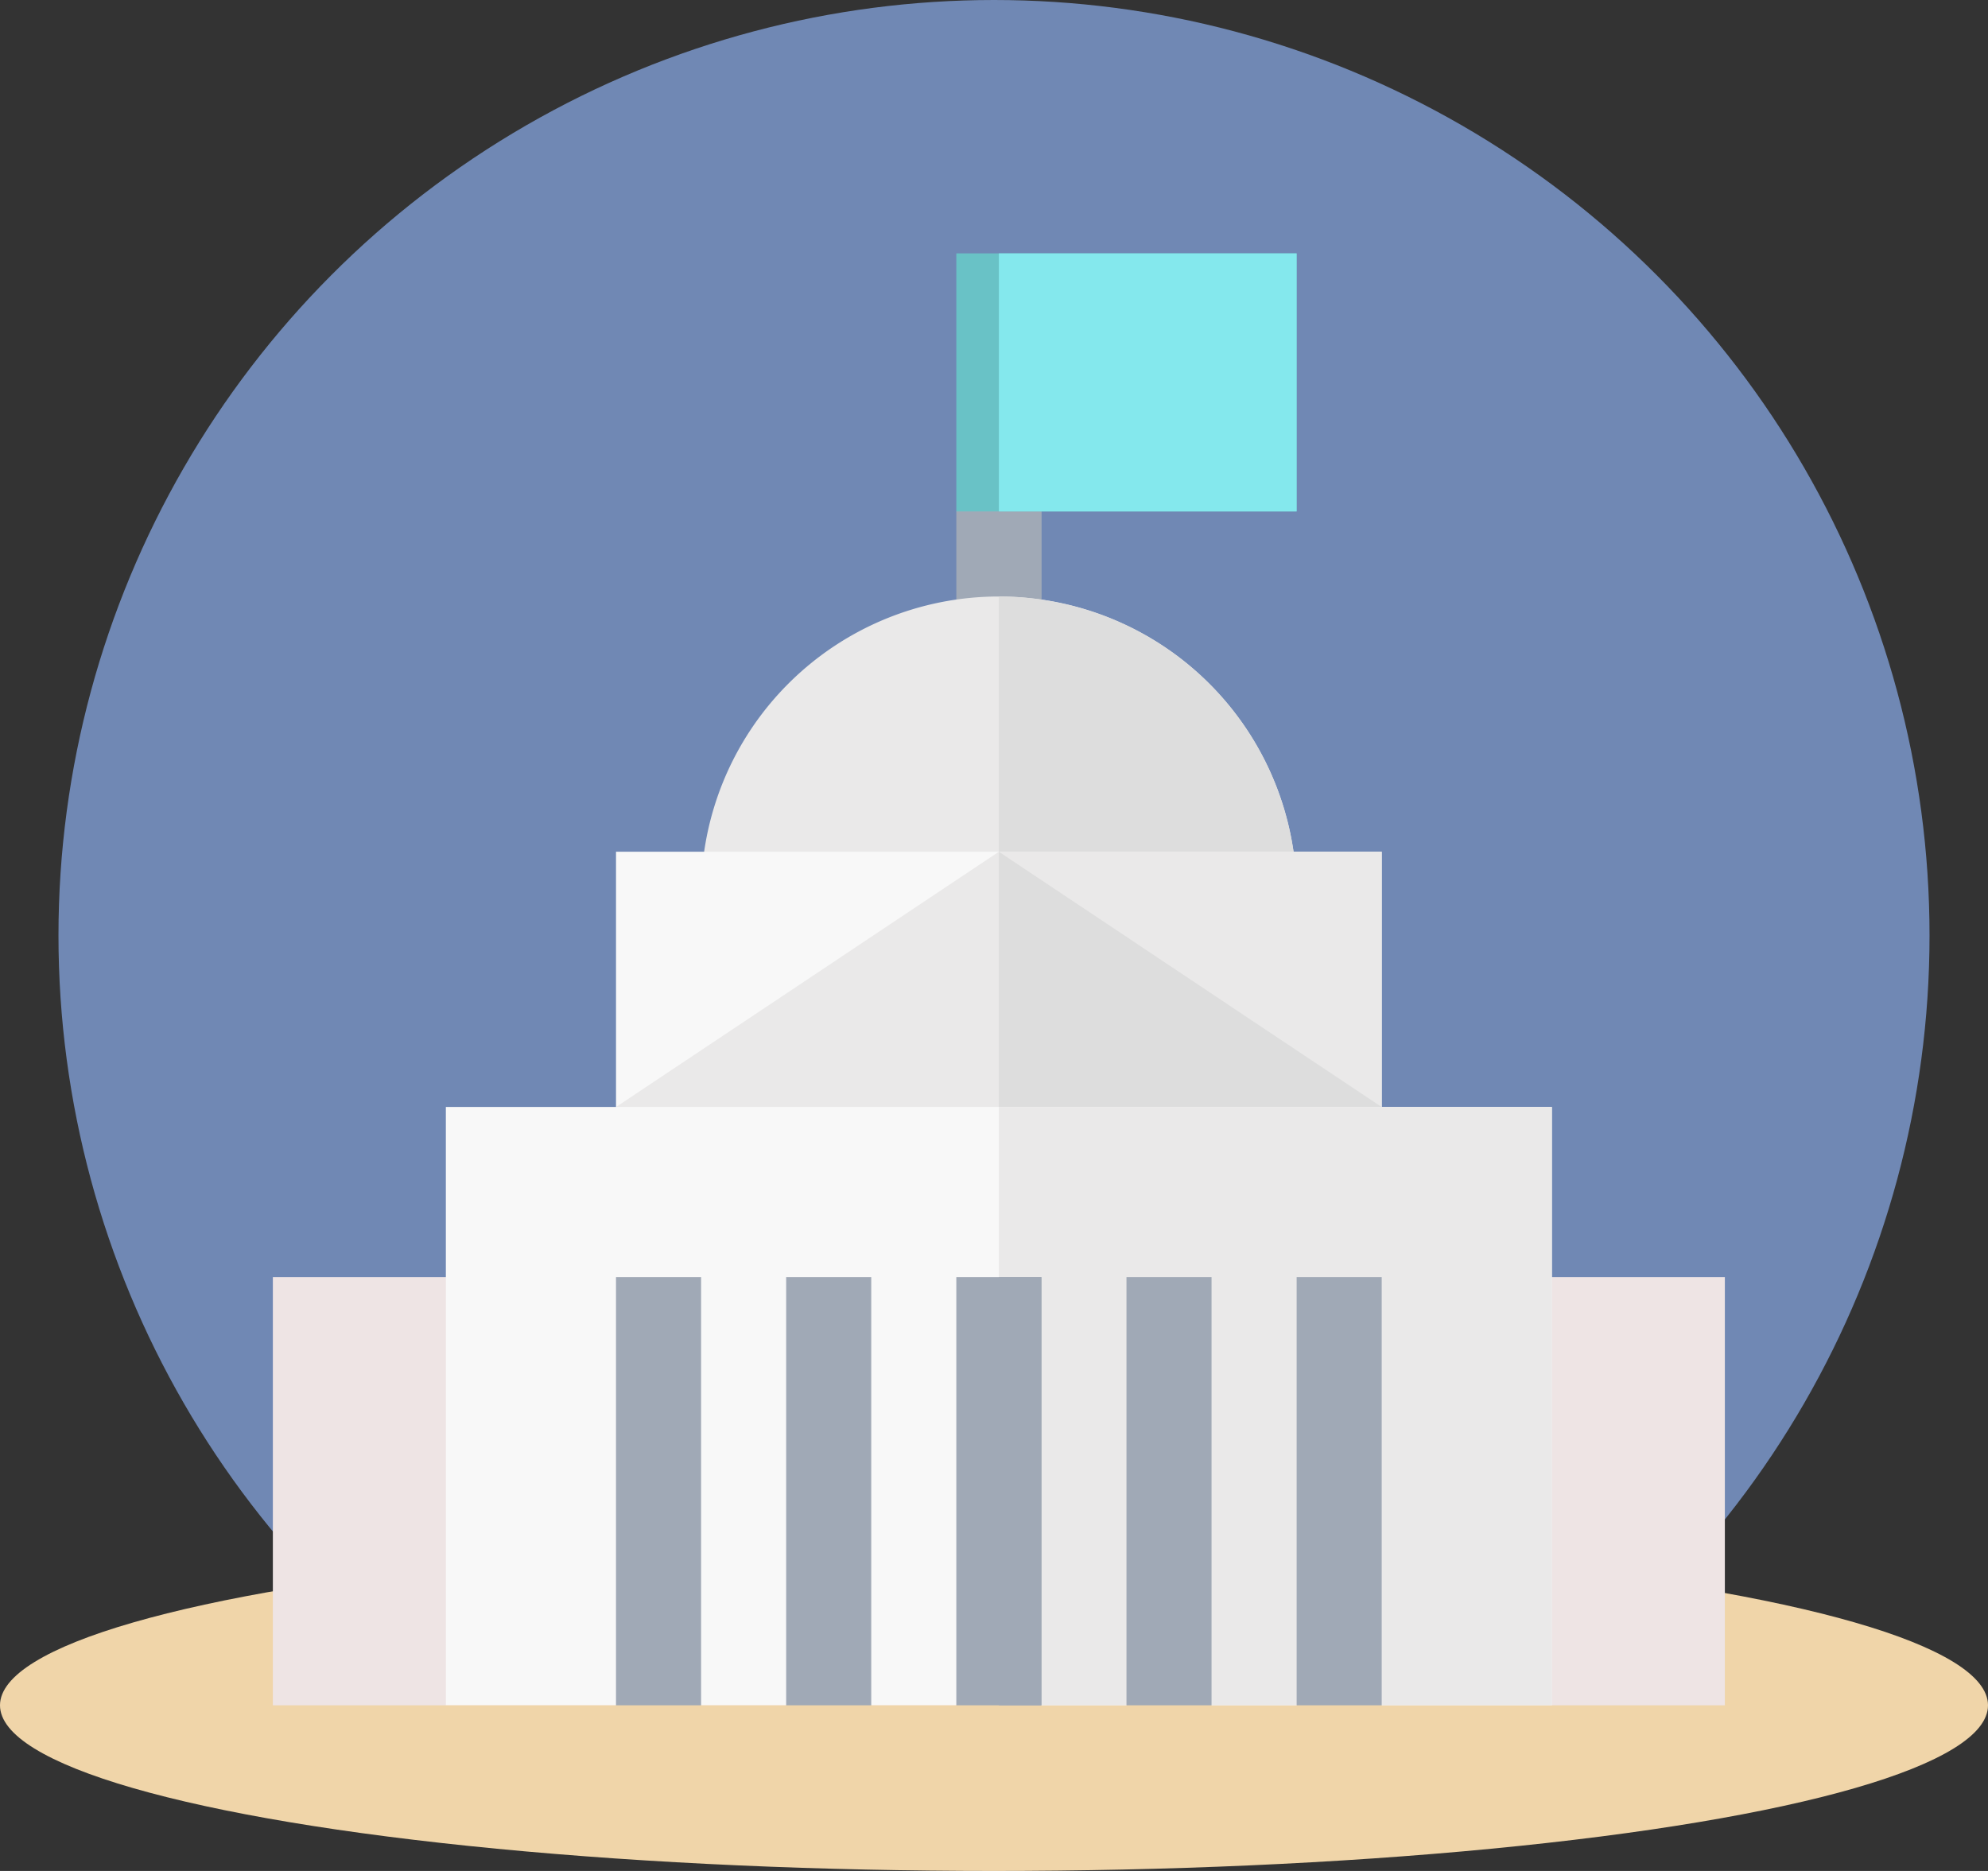 <svg xmlns="http://www.w3.org/2000/svg" width="102" height="96" viewBox="0 0 102 96">
  <rect x="0" y="0" width="102" height="96" fill="#333333" stroke="none"/>
  <g id="Grupo_148064" data-name="Grupo 148064" transform="translate(-1169 -759)">
    <g id="Grupo_147015" data-name="Grupo 147015">
      <circle id="Elipse_4054" data-name="Elipse 4054" cx="48" cy="48" r="48" transform="translate(1172 759)" fill="#7088b4"/>
      <ellipse id="Elipse_5467" data-name="Elipse 5467" cx="51" cy="8.5" rx="51" ry="8.5" transform="translate(1169 838)" fill="#f0d5a9"/>
      <g id="capitolio" transform="translate(1183 772.001)">
        <path id="Trazado_190667" data-name="Trazado 190667" d="M243.183,63.183,241,65.365V74.1h4.365V61Z" transform="translate(-205.933 -52.124)" fill="#a0a9b6"/>
        <path id="Trazado_190668" data-name="Trazado 190668" d="M258.183,61,256,63.183V74.1h2.183Z" transform="translate(-218.75 -52.124)" fill="#a0a9b6"/>
        <path id="Trazado_190669" data-name="Trazado 190669" d="M421,361h13.241v21.971h-8.876L421,378.606Z" transform="translate(-359.742 -308.472)" fill="#eee4e4"/>
        <path id="Trazado_190670" data-name="Trazado 190670" d="M8.876,382.971H0V361H13.241v17.032Z" transform="translate(0 -308.472)" fill="#eee4e4"/>
        <path id="Trazado_190671" data-name="Trazado 190671" d="M181.556,136.278H151a15.278,15.278,0,0,1,30.556,0Z" transform="translate(-129.029 -103.394)" fill="#eae9e9"/>
        <path id="Trazado_190672" data-name="Trazado 190672" d="M271.278,136.278H256V121A15.3,15.3,0,0,1,271.278,136.278Z" transform="translate(-218.75 -103.394)" fill="#ddd"/>
        <path id="Trazado_190673" data-name="Trazado 190673" d="M121,211h39.287v17.461H121Z" transform="translate(-103.394 -180.298)" fill="#f8f8f8"/>
        <path id="Trazado_190674" data-name="Trazado 190674" d="M256,211h19.643v17.461H256Z" transform="translate(-218.75 -180.298)" fill="#eae9e9"/>
        <path id="Trazado_190675" data-name="Trazado 190675" d="M160.287,224.1l-4.365,2.183H125.365L121,224.1,140.643,211Z" transform="translate(-103.394 -180.298)" fill="#eae9e9"/>
        <path id="Trazado_190676" data-name="Trazado 190676" d="M275.643,224.1l-4.365,2.183H256V211Z" transform="translate(-218.75 -180.298)" fill="#ddd"/>
        <path id="Trazado_190677" data-name="Trazado 190677" d="M117.747,301v30.7h-8.73l-2.183-4.365-2.183,4.365h-4.365L98.1,327.337,95.921,331.7H91.556l-2.183-4.365L87.191,331.7H82.826l-2.183-4.365L78.461,331.7H74.1l-2.183-4.365L69.73,331.7H61V301Z" transform="translate(-52.124 -257.203)" fill="#f8f8f8"/>
        <path id="Trazado_190678" data-name="Trazado 190678" d="M284.374,301v30.7h-8.73l-2.183-4.365-2.183,4.365h-4.365l-2.183-4.365-2.183,4.365h-4.365L256,327.337V301Z" transform="translate(-218.75 -257.203)" fill="#eae9e9"/>
        <g id="Grupo_147014" data-name="Grupo 147014" transform="translate(17.606 52.528)">
          <path id="Trazado_190679" data-name="Trazado 190679" d="M121,361h4.365v21.971H121Z" transform="translate(-121 -361)" fill="#a0a9b6"/>
          <path id="Trazado_190680" data-name="Trazado 190680" d="M181,361h4.365v21.971H181Z" transform="translate(-172.27 -361)" fill="#a0a9b6"/>
          <path id="Trazado_190681" data-name="Trazado 190681" d="M241,361h4.365v21.971H241Z" transform="translate(-223.539 -361)" fill="#a0a9b6"/>
        </g>
        <path id="Trazado_190682" data-name="Trazado 190682" d="M301,361h4.365v21.971H301Z" transform="translate(-257.203 -308.472)" fill="#a0a9b6"/>
        <path id="Trazado_190683" data-name="Trazado 190683" d="M361,361h4.365v21.971H361Z" transform="translate(-308.472 -308.472)" fill="#a0a9b6"/>
        <path id="Trazado_190684" data-name="Trazado 190684" d="M256,361h2.183v21.971H256Z" transform="translate(-218.75 -308.472)" fill="#a0a9b6"/>
        <path id="Trazado_190685" data-name="Trazado 190685" d="M243.183,0H241V13.241h17.461V0Z" transform="translate(-205.933)" fill="#69c2c6"/>
        <path id="Trazado_190686" data-name="Trazado 190686" d="M256,0h15.278V13.241H256Z" transform="translate(-218.75)" fill="#84e8ed"/>
      </g>
    </g>
  </g>
</svg>
